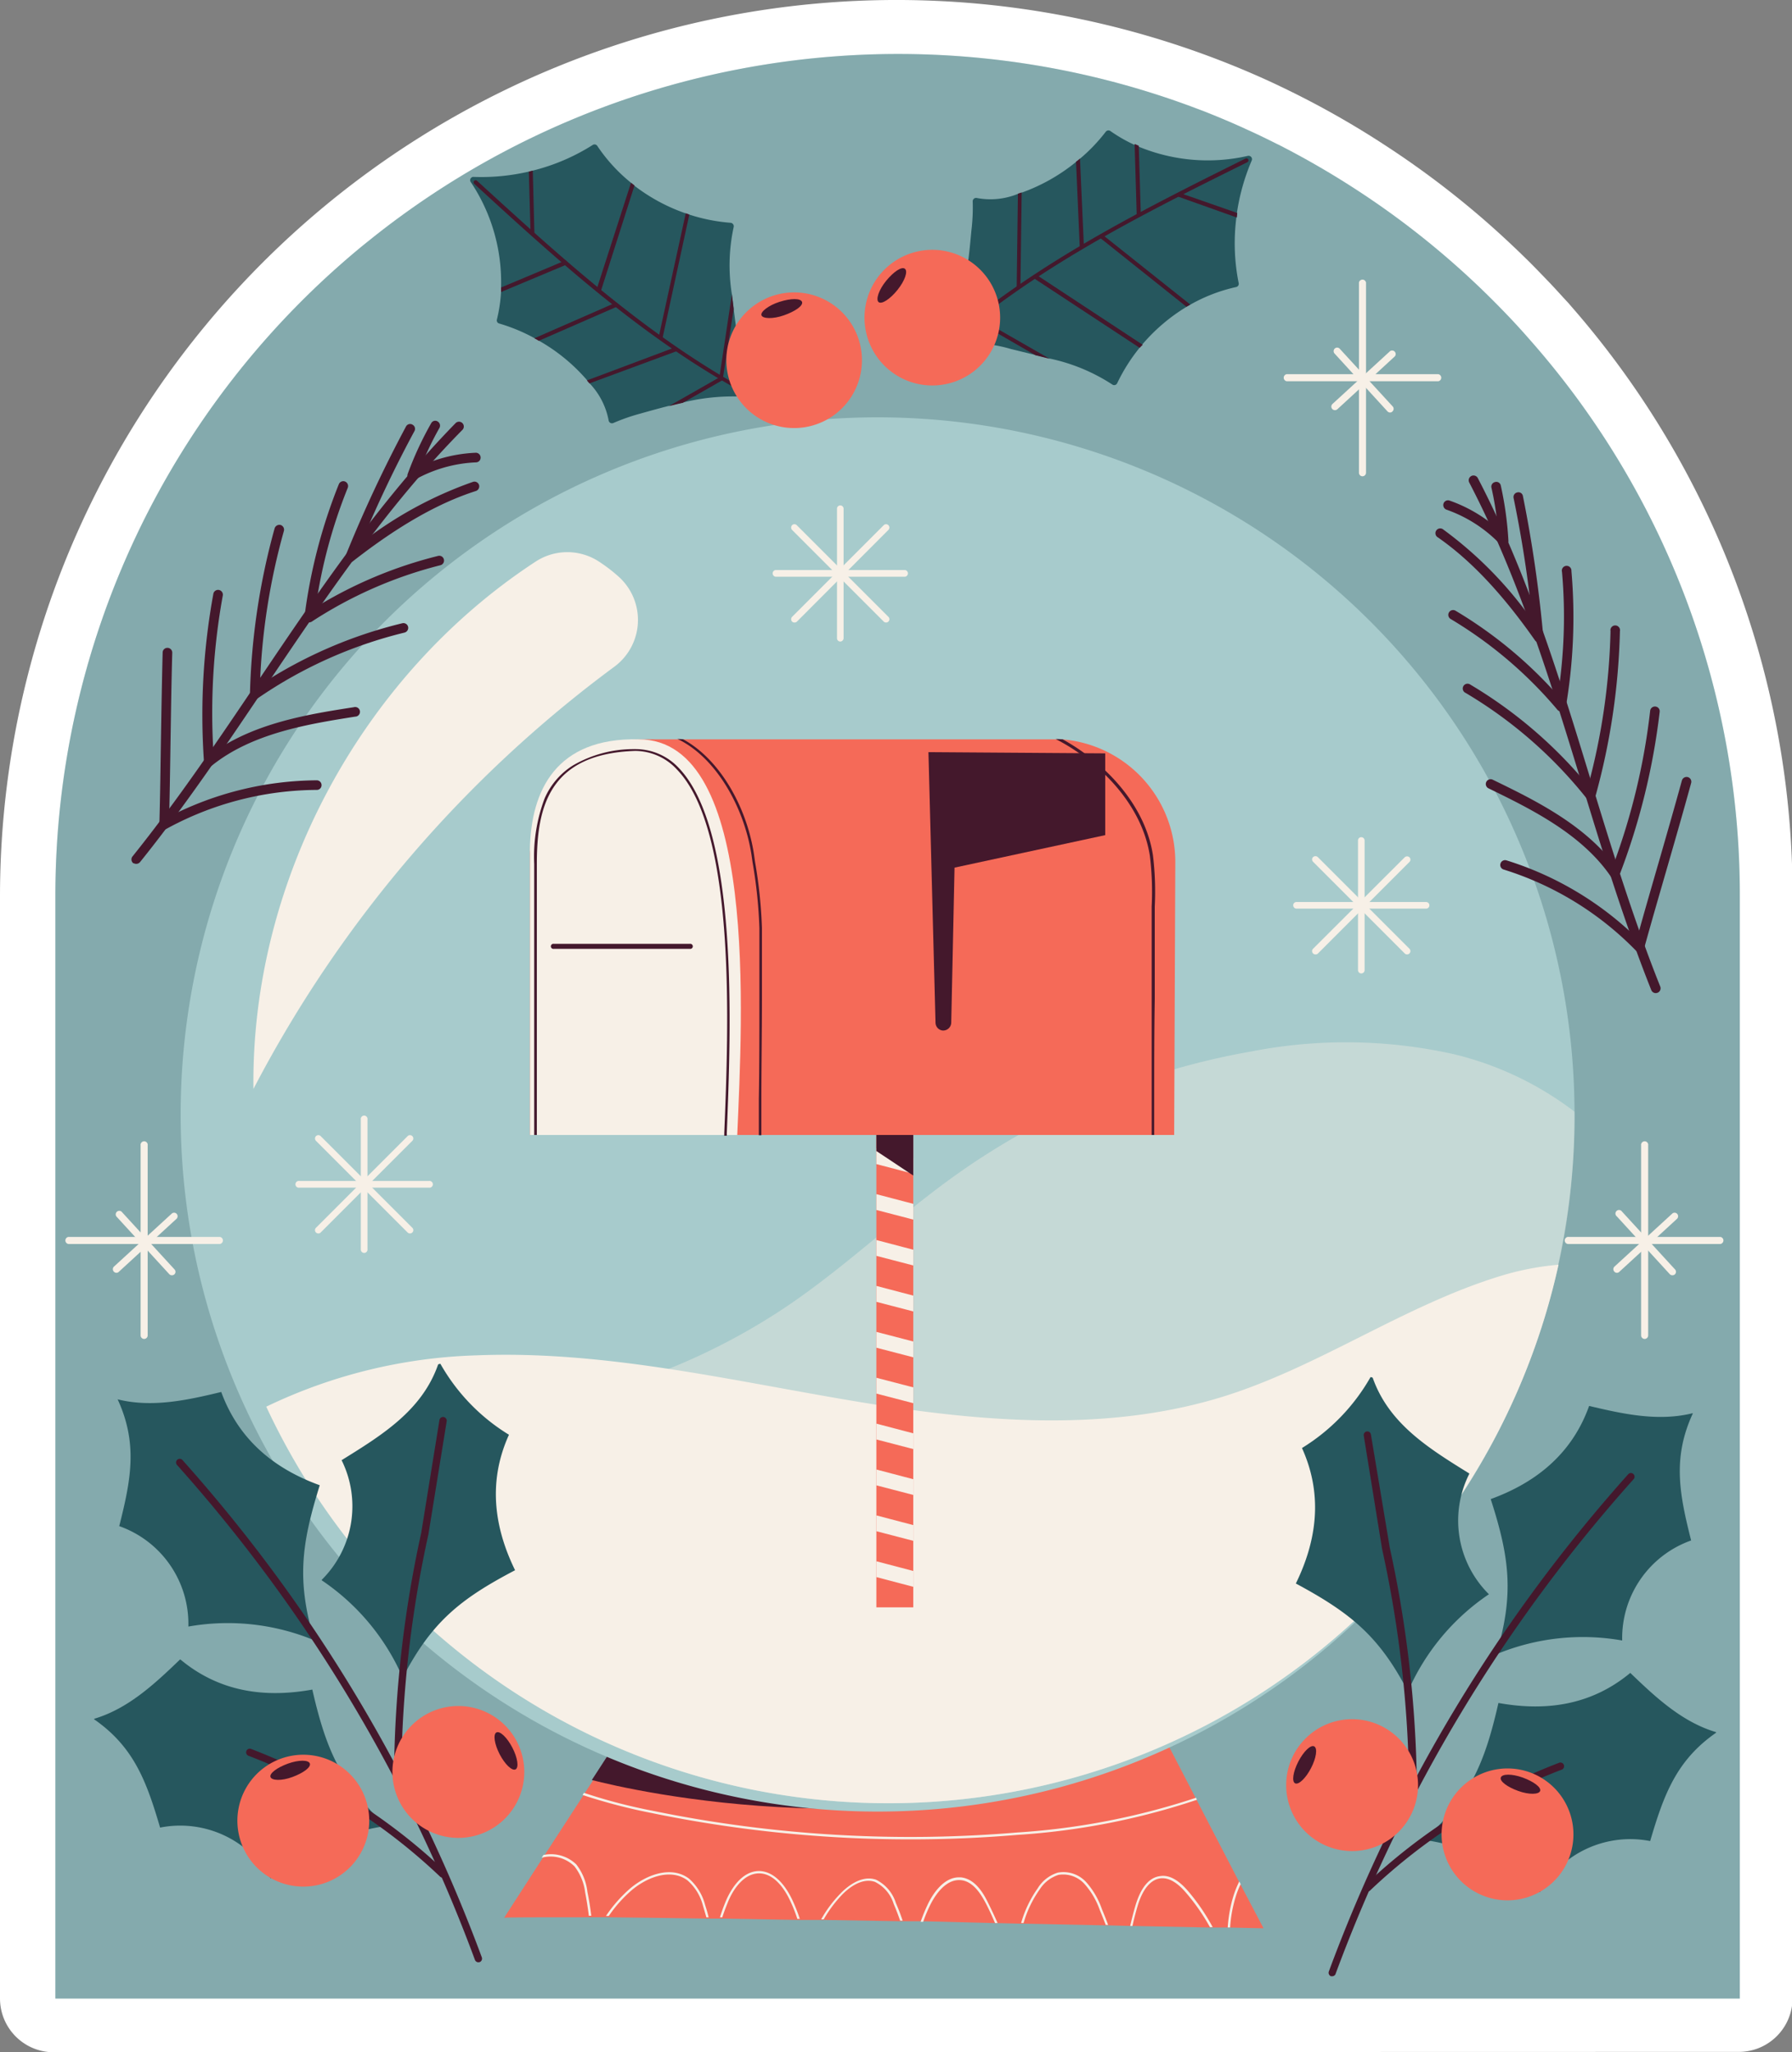 <svg xmlns="http://www.w3.org/2000/svg" viewBox="0 0 190.27 217.85"><rect x="0" y="0" width="190.27" height="217.85" fill="#808080" stroke="none"/><g id="OBJECTS"><path d="M5.71,217.85A5.71,5.71,0,0,1,0,212.15v-117A95.19,95.19,0,0,1,134.29,8.4c1.15.52,2.33,1.09,3.61,1.73l.39.2a94.1,94.1,0,0,1,8.56,4.95A95.85,95.85,0,0,1,157,22.84c1.84,1.57,3.66,3.26,5.42,5,.72.72,1.42,1.45,2.12,2.18s1.32,1.44,2,2.16l.15.18a95,95,0,0,1,23.64,62.75v117a5.71,5.71,0,0,1-5.71,5.7Z" fill="#fff"/><path d="M184.73,95.15v117H5.88v-117a89.26,89.26,0,0,1,32.66-69.1l.5-.4a89.6,89.6,0,0,1,88.12-14.09l.59.22c1.47.58,2.93,1.19,4.36,1.84l.14.07.58.26h0c.93.43,1.86.88,2.77,1.34l.15.07a90.42,90.42,0,0,1,8.16,4.71,89.19,89.19,0,0,1,14.63,11.84c1.31,1.31,2.59,2.66,3.81,4.06v0A89,89,0,0,1,184.73,95.15Z" fill="#a7cbcc"/><g opacity="0.28"><path d="M184.73,95.15v117H5.88v-117a89.26,89.26,0,0,1,32.66-69.1l.5-.4a89.6,89.6,0,0,1,88.12-14.09l.59.22c1.47.58,2.93,1.19,4.36,1.84l.14.07.58.26h0c.93.43,1.86.88,2.77,1.34l.15.07a90.42,90.42,0,0,1,8.16,4.71,89.19,89.19,0,0,1,14.63,11.84c1.31,1.31,2.59,2.66,3.81,4.06v0A89,89,0,0,1,184.73,95.15Z" fill="#26575e"/></g><path d="M134.16,204.69l-3.55-.08h-.25l-1.59,0h-.3l-8.23-.17H120l-2.31-.06h-.27l-8.7-.18h-.26l-2.54-.06h-.27L98,203.94h-.27l-1.89,0h-.27l-8.12-.14h-.27l-2.26,0h-.26l-8-.14h-.25l-1.18,0H75c-3.81-.06-7.33-.11-10.37-.14h-.3l-1.54,0h-.26c-5.33,0-8.78,0-9,.05l4-6.2.19-.29h0l4.13-6.36.14-.23.87-1.33,2.89-4.46h58l.26.5.08.14,2.94,5.67.11.22,4.5,8.68.15.28Z" fill="#f56a58"/><path d="M124.33,185l-.3.13c-27.09,12-57.26,4.83-61.19,3.82l2.89-4.46H110.5L124,185Z" fill="#44182c"/><path d="M127.08,191.05a75,75,0,0,1-19,3.72c-3.8.32-7.61.48-11.41.48a136.3,136.3,0,0,1-27.45-2.79,60.87,60.87,0,0,1-7.36-1.92l.14-.23a56.8,56.8,0,0,0,7.27,1.9A136.06,136.06,0,0,0,108,194.52a75.4,75.4,0,0,0,19-3.69Z" fill="#f7f0e7"/><path d="M62.37,200.82c.17.84.31,1.68.41,2.54h-.26c-.1-.83-.23-1.66-.39-2.48A5.65,5.65,0,0,0,61,198.12a3.61,3.61,0,0,0-3.49-.92l.19-.29h0a3.86,3.86,0,0,1,3.49,1A5.8,5.8,0,0,1,62.37,200.82Z" fill="#f7f0e7"/><path d="M74.87,202.22c.14.43.27.87.37,1.31H75q-.17-.61-.36-1.23A5.3,5.3,0,0,0,73,199.61c-1.83-1.37-4.49-.3-6.19,1.27a14,14,0,0,0-2.17,2.5h-.3a14.74,14.74,0,0,1,2.3-2.68c1.77-1.64,4.57-2.74,6.51-1.29A5.59,5.59,0,0,1,74.87,202.22Z" fill="#f7f0e7"/><path d="M84.09,201.6a17.81,17.81,0,0,1,.83,2.09h-.26a15.46,15.46,0,0,0-.8-2c-.5-1.05-1.59-2.81-3.25-2.83h0c-1.86,0-3,2.19-3.35,3.13-.21.51-.4,1-.57,1.54h-.25c.17-.56.37-1.1.59-1.64.41-1,1.57-3.28,3.58-3.28h0C82.41,198.65,83.56,200.5,84.09,201.6Z" fill="#f7f0e7"/><path d="M95.12,202c.27.62.51,1.24.72,1.88h-.27c-.2-.6-.43-1.19-.68-1.77a3.88,3.88,0,0,0-2-2.35c-1.5-.51-3,.85-3.56,1.45a13.56,13.56,0,0,0-1.87,2.53h-.27a12.87,12.87,0,0,1,2-2.69c.6-.64,2.19-2.07,3.82-1.52A4.12,4.12,0,0,1,95.12,202Z" fill="#f7f0e7"/><path d="M104.92,202c.35.7.68,1.41,1,2.13h-.27c-.29-.68-.6-1.36-.93-2-.52-1-1.36-2.42-2.69-2.55-1.67-.16-2.81,1.74-3.23,2.57a15.75,15.75,0,0,0-.78,1.85h-.27a18.71,18.71,0,0,1,.83-2c.42-.84,1.55-2.72,3.24-2.72H102C103.49,199.42,104.38,200.88,104.92,202Z" fill="#f7f0e7"/><path d="M117,202.66c.23.55.45,1.11.66,1.67h-.26c-.2-.53-.41-1.06-.63-1.58a8.24,8.24,0,0,0-1.59-2.73,3.06,3.06,0,0,0-2.79-1,3.68,3.68,0,0,0-2,1.55,11.81,11.81,0,0,0-1.71,3.56h-.26a12.13,12.13,0,0,1,1.77-3.7,3.81,3.81,0,0,1,2.13-1.65,3.27,3.27,0,0,1,3,1A8.44,8.44,0,0,1,117,202.66Z" fill="#f7f0e7"/><path d="M126.19,200.79a21.7,21.7,0,0,1,2.57,3.78h-.29A21.74,21.74,0,0,0,126,201c-1-1.2-1.93-1.72-2.81-1.61-1,.14-1.85,1.11-2.39,2.89-.21.71-.4,1.43-.56,2.16H120c.17-.75.36-1.49.58-2.23.58-1.89,1.45-2.92,2.6-3.06C124.13,199,125.12,199.53,126.19,200.79Z" fill="#f7f0e7"/><path d="M131.73,200a9.07,9.07,0,0,0-.47,1.16,14,14,0,0,0-.65,3.44h-.25a14.29,14.29,0,0,1,.66-3.52,11.06,11.06,0,0,1,.56-1.36Z" fill="#f7f0e7"/><path d="M167.18,118.56a74,74,0,1,1,0-.52C167.18,118.21,167.18,118.39,167.18,118.56Z" fill="#a7cbcc"/><g opacity="0.38"><path d="M167.18,118.56A72.85,72.85,0,0,1,36,162.21a44.46,44.46,0,0,1,1-10.79l9-1.21A68,68,0,0,0,84,138.36c6.07-4.17,11.42-9.3,17.41-13.58a77,77,0,0,1,31.47-13.17,52.48,52.48,0,0,1,21.51.3A34.27,34.27,0,0,1,167.17,118C167.18,118.21,167.18,118.39,167.18,118.56Z" fill="#f7f0e7"/></g><path d="M165.48,134.25A72.87,72.87,0,0,1,28.27,149.32a55.18,55.18,0,0,1,22.35-5.45c13.37-.53,26.58,2.59,39.78,4.81s27,3.52,39.76-.52c10-3.18,18.82-9.48,28.86-12.62A29.83,29.83,0,0,1,165.48,134.25Z" fill="#f7f0e7"/><rect x="93.05" y="118.09" width="3.92" height="52.53" fill="#f56a58"/><polygon points="93.05 121.89 93.05 123.57 96.49 124.47 96.97 124.59 96.97 122.92 93.05 121.89" fill="#f7f0e7"/><polygon points="93.05 126.76 93.05 128.44 96.97 129.46 96.97 127.79 93.05 126.76" fill="#f7f0e7"/><polygon points="93.05 131.63 93.05 133.31 96.97 134.33 96.97 132.66 93.05 131.63" fill="#f7f0e7"/><polygon points="93.05 136.5 93.05 138.19 96.97 139.21 96.97 137.53 93.05 136.5" fill="#f7f0e7"/><polygon points="93.05 141.38 93.05 143.06 96.97 144.08 96.97 142.4 93.05 141.38" fill="#f7f0e7"/><polygon points="93.05 146.25 93.05 147.93 96.97 148.95 96.97 147.27 93.05 146.25" fill="#f7f0e7"/><polygon points="93.05 151.12 93.05 152.8 96.97 153.82 96.97 152.15 93.05 151.12" fill="#f7f0e7"/><polygon points="93.05 155.99 93.05 157.67 96.97 158.69 96.97 157.02 93.05 155.99" fill="#f7f0e7"/><polygon points="93.05 160.86 93.05 162.54 96.97 163.56 96.97 161.89 93.05 160.86" fill="#f7f0e7"/><polygon points="93.05 165.73 93.05 167.41 96.97 168.44 96.97 166.76 93.05 165.73" fill="#f7f0e7"/><polygon points="93.05 118.73 93.05 122.18 96.49 124.47 96.97 124.78 96.97 118.2 93.05 118.73" fill="#44182c"/><path d="M56.28,90.62v29.86h68.39l.12-28.92a13.06,13.06,0,0,0-12.05-13.08c-.21,0-.43,0-.65,0H67.84A12.18,12.18,0,0,0,56.29,90.21C56.28,90.35,56.28,90.48,56.28,90.62Z" fill="#f56a58"/><path d="M99.33,108.56l-.75-28.72,18.77.13v8.68l-16,3.45L101,108.57a.86.86,0,0,1-.92.82h0A.85.85,0,0,1,99.33,108.56Z" fill="#44182c"/><path d="M56.28,90.62v29.86h22c.52-12.41,2.28-42-10.47-42h0c-8.76-.19-11.45,5.41-11.55,11.76C56.28,90.35,56.28,90.48,56.28,90.62Z" fill="#f7f0e7"/><path d="M56.72,91.71v28.77H57V91.71c0-6,1.26-11.69,10.43-12h0a6.06,6.06,0,0,1,4.47,2c6.28,6.54,5.46,27.38,5,38.57v.28h.27v-.27c.44-11.23,1.27-32.14-5.1-38.77a6.26,6.26,0,0,0-4.63-2,.09.09,0,0,0-.07,0,12.77,12.77,0,0,0-6.55,1.74,7.77,7.77,0,0,0-3,3.51A17.53,17.53,0,0,0,56.72,91.71Z" fill="#44182c"/><path d="M58.81,100.72H73.24a.27.27,0,1,0,0-.53H58.81a.27.27,0,1,0,0,.53Z" fill="#44182c"/><path d="M112.09,78.45c4.5,2.3,9.14,6.83,10,12.4a31.35,31.35,0,0,1,.19,5.38c0,.74,0,1.5,0,2.25l0,2.77c0,1.58,0,3.21,0,4.82,0,3.54,0,7.13,0,10.61l0,3.8h.27l0-3.8c0-3.48,0-7.07.06-10.61,0-1.61,0-3.24,0-4.82l0-2.78c0-.74,0-1.5,0-2.23a32,32,0,0,0-.19-5.43c-.82-5.45-5.2-9.91-9.59-12.33C112.53,78.46,112.31,78.45,112.09,78.45Z" fill="#44182c"/><path d="M71.93,78.44C76,80.37,79,85.65,79.79,90.73l.11.78a50.1,50.1,0,0,1,.73,7c0,.92,0,1.85,0,2.78,0,1.58,0,3.21,0,4.81,0,3.53,0,7.12-.06,10.59,0,1.27,0,2.55,0,3.82h.27c0-1.27,0-2.55,0-3.82,0-3.47.06-7.06.06-10.59,0-1.61,0-3.23,0-4.81,0-.93,0-1.86,0-2.79a50.37,50.37,0,0,0-.73-7l-.11-.78c-.75-5-3.59-10.11-7.54-12.25Z" fill="#44182c"/><path d="M94.08,66.08a.35.35,0,0,1-.25-.1L84.1,56.25a.37.37,0,0,1,0-.5.35.35,0,0,1,.5,0l9.73,9.73a.35.35,0,0,1-.25.6Z" fill="#f7f0e7"/><path d="M89.22,68.1a.35.35,0,0,1-.35-.36V54a.35.35,0,0,1,.35-.35.35.35,0,0,1,.35.35V67.74A.36.36,0,0,1,89.22,68.1Z" fill="#f7f0e7"/><path d="M84.35,66.08a.35.35,0,0,1-.25-.1.37.37,0,0,1,0-.5l9.73-9.73a.35.35,0,0,1,.5.5L84.6,66A.35.35,0,0,1,84.35,66.08Z" fill="#f7f0e7"/><path d="M96.1,61.22H82.34a.36.36,0,0,1,0-.71H96.1a.36.36,0,0,1,0,.71Z" fill="#f7f0e7"/><path d="M149.4,101.31a.35.35,0,0,1-.25-.1l-9.73-9.73a.35.35,0,0,1,0-.5.37.37,0,0,1,.5,0l9.73,9.73a.35.35,0,0,1-.25.6Z" fill="#f7f0e7"/><path d="M144.54,103.33a.35.35,0,0,1-.35-.35V89.22a.34.34,0,0,1,.35-.35.35.35,0,0,1,.35.35V103A.35.35,0,0,1,144.54,103.33Z" fill="#f7f0e7"/><path d="M139.67,101.31a.35.35,0,0,1-.25-.6L149.15,91a.37.37,0,0,1,.5,0,.35.35,0,0,1,0,.5l-9.73,9.73A.35.35,0,0,1,139.67,101.31Z" fill="#f7f0e7"/><path d="M151.42,96.45H137.66a.35.35,0,0,1-.35-.35.34.34,0,0,1,.35-.35h13.76a.35.35,0,0,1,.35.35A.35.35,0,0,1,151.42,96.45Z" fill="#f7f0e7"/><path d="M43.53,130.93a.35.35,0,0,1-.25-.1l-9.73-9.73a.35.35,0,0,1,.5-.5l9.73,9.73a.35.35,0,0,1-.25.6Z" fill="#f7f0e7"/><path d="M38.67,133a.36.36,0,0,1-.36-.36V118.84a.36.36,0,1,1,.71,0v13.75A.36.36,0,0,1,38.67,133Z" fill="#f7f0e7"/><path d="M33.8,130.93a.35.35,0,0,1-.25-.6l9.73-9.73a.35.35,0,0,1,.5.5l-9.73,9.73A.35.35,0,0,1,33.8,130.93Z" fill="#f7f0e7"/><path d="M45.54,126.07H31.79a.36.36,0,1,1,0-.71H45.54a.36.36,0,1,1,0,.71Z" fill="#f7f0e7"/><path d="M65.26,70.75a130.88,130.88,0,0,0-38.35,44.84c-.28-22.11,11.52-43.94,30-56a6.14,6.14,0,0,1,6.65,0,17.35,17.35,0,0,1,2.1,1.6A6.17,6.17,0,0,1,65.26,70.75Z" fill="#f7f0e7"/><path d="M14.24,91.65a.53.53,0,0,0,.63-.14c4.83-6,9.23-12.55,13.48-18.86,6.27-9.3,12.76-18.93,20.73-27a.51.51,0,1,0-.73-.71c-8,8.18-14.54,17.84-20.84,27.18-4.24,6.29-8.63,12.8-13.44,18.79a.51.51,0,0,0,.08.72Z" fill="#44182c"/><path d="M36.92,59.63a.52.52,0,0,0,.55-.05c4.79-3.74,9.06-6.18,13.06-7.46a.52.52,0,0,0,.33-.65.51.51,0,0,0-.64-.32,41.81,41.81,0,0,0-11.86,6.47A130.2,130.2,0,0,1,44,45.77a.5.5,0,0,0-.2-.69.49.49,0,0,0-.69.19A140.55,140.55,0,0,0,36.69,59a.5.5,0,0,0,.16.6Z" fill="#44182c"/><path d="M32.57,66a.52.52,0,0,0,.51,0A45.09,45.09,0,0,1,46.76,60a.51.51,0,0,0,.37-.62.5.5,0,0,0-.61-.37,45.88,45.88,0,0,0-13,5.45,54.32,54.32,0,0,1,3.4-12.67.52.52,0,0,0-.27-.67.51.51,0,0,0-.67.27,56.8,56.8,0,0,0-3.64,14,.5.5,0,0,0,.23.5Z" fill="#44182c"/><path d="M26.81,74.15a.51.51,0,0,0,.52,0,47.13,47.13,0,0,1,15.62-7,.52.52,0,0,0,.38-.62.51.51,0,0,0-.62-.37A48.19,48.19,0,0,0,27.6,72.71a69.37,69.37,0,0,1,2.54-16.34.52.52,0,0,0-.34-.64.53.53,0,0,0-.64.35,72.37,72.37,0,0,0-2.62,17.6.49.49,0,0,0,.26.46Z" fill="#44182c"/><path d="M22,81.32h0a.49.49,0,0,0,.52-.07c4.31-3.46,10.35-4.41,15.2-5.18a.51.51,0,1,0-.15-1c-4.7.73-10.48,1.64-14.91,4.8a69.63,69.63,0,0,1,1-16.68.51.51,0,0,0-1-.19,71.37,71.37,0,0,0-1,17.88A.51.51,0,0,0,22,81.32Z" fill="#44182c"/><path d="M17.16,88a.54.54,0,0,0,.48,0,33.59,33.59,0,0,1,16-4.15.5.5,0,0,0,.5-.51.51.51,0,0,0-.51-.51,34.73,34.73,0,0,0-15.67,3.86c.07-2.78.11-5.51.15-8.24.05-3,.09-6.06.18-9.16a.51.51,0,0,0-.5-.52.5.5,0,0,0-.52.49c-.08,3.1-.13,6.14-.18,9.17s-.08,6-.17,9.11a.52.52,0,0,0,.25.45Z" fill="#44182c"/><path d="M43.53,50.94a.5.5,0,0,0,.49,0,14.53,14.53,0,0,1,6.53-1.86.5.5,0,0,0,.48-.53.51.51,0,0,0-.53-.49,15.64,15.64,0,0,0-5.77,1.38,33.37,33.37,0,0,1,1.92-4,.51.51,0,0,0-.18-.7.48.48,0,0,0-.69.19,35.77,35.77,0,0,0-2.49,5.37.5.5,0,0,0,.14.56Z" fill="#44182c"/><path d="M175.9,105.41a.51.51,0,0,1-.57-.31c-2.86-7.18-5.17-14.7-7.4-22C164.65,72.39,161.25,61.3,156,51.22a.51.51,0,0,1,.91-.47c5.3,10.16,8.71,21.3,12,32.08,2.22,7.25,4.52,14.76,7.37,21.89a.51.51,0,0,1-.28.66Z" fill="#44182c"/><path d="M163.53,68.17A.5.5,0,0,1,163,68c-3.5-5-6.87-8.55-10.32-10.95a.51.51,0,1,1,.58-.83,41.58,41.58,0,0,1,9.45,9.65,128.73,128.73,0,0,0-2-13,.5.5,0,0,1,.39-.6.48.48,0,0,1,.6.39,139.14,139.14,0,0,1,2.17,15,.51.51,0,0,1-.33.53Z" fill="#44182c"/><path d="M165.84,75.51a.51.51,0,0,1-.48-.17A44.94,44.94,0,0,0,154,65.69a.51.51,0,0,1,.53-.87,46,46,0,0,1,10.88,9,54.32,54.32,0,0,0,.44-13.11.51.51,0,1,1,1-.1,56.86,56.86,0,0,1-.6,14.47.52.52,0,0,1-.37.41Z" fill="#44182c"/><path d="M169,85a.51.51,0,0,1-.49-.19,47.15,47.15,0,0,0-12.9-11.26.51.51,0,1,1,.52-.87A48,48,0,0,1,168.63,83.4,68.93,68.93,0,0,0,171,67a.51.51,0,1,1,1,0,72,72,0,0,1-2.62,17.6A.52.52,0,0,1,169,85Z" fill="#44182c"/><path d="M171.52,93.28h0a.48.48,0,0,1-.48-.22c-3.11-4.57-8.61-7.24-13-9.38a.51.51,0,0,1,.44-.92c4.28,2.08,9.54,4.63,12.86,8.94a69.33,69.33,0,0,0,3.87-16.25.51.51,0,0,1,.56-.45.5.5,0,0,1,.45.56A71.61,71.61,0,0,1,171.91,93,.52.52,0,0,1,171.52,93.28Z" fill="#44182c"/><path d="M174.16,101.07a.49.49,0,0,1-.45-.15,33.51,33.51,0,0,0-14.06-8.62.5.5,0,0,1-.33-.64.51.51,0,0,1,.64-.33,34.55,34.55,0,0,1,13.86,8.26c.74-2.68,1.5-5.3,2.26-7.93.84-2.91,1.68-5.83,2.5-8.81a.52.52,0,0,1,.63-.36.51.51,0,0,1,.35.63c-.82,3-1.66,5.91-2.5,8.82s-1.68,5.79-2.5,8.76a.47.47,0,0,1-.36.36Z" fill="#44182c"/><path d="M159.74,57.93a.49.49,0,0,1-.45-.15,14.57,14.57,0,0,0-5.71-3.68.52.52,0,0,1-.31-.65.5.5,0,0,1,.65-.31,15.53,15.53,0,0,1,5.12,3,32.28,32.28,0,0,0-.68-4.36.5.5,0,0,1,.38-.61.48.48,0,0,1,.61.37,36.36,36.36,0,0,1,.81,5.86.5.5,0,0,1-.3.51Z" fill="#44182c"/><path d="M33.37,174.12A24,24,0,0,0,20,172.66s0,0,0,0A11,11,0,0,0,12.66,162a0,0,0,0,1,0,0c1.24-4.9,2-8.76-.17-13.46a0,0,0,0,1,0,0c3.65.91,7.39.09,11-.78l0,0c2,5.47,6.13,8.33,10.46,9.9,0,0,0,0,0,0C32,163.91,31.48,167.77,33.37,174.12Z" fill="#26575e"/><path d="M41,193.83a24,24,0,0,0-12.24,5.54,0,0,0,0,1-.05,0A11,11,0,0,0,17,194a0,0,0,0,1,0,0c-1.43-4.84-2.75-8.54-7-11.49a0,0,0,0,1,0-.06c3.6-1.07,6.4-3.68,9.11-6.29a0,0,0,0,1,.05,0c4.45,3.71,9.51,4,14,3.19,0,0,0,0,0,0C34.63,185.76,36.18,189.32,41,193.83Z" fill="#26575e"/><path d="M50.8,208.3a.4.4,0,0,1-.37-.25,164.36,164.36,0,0,0-31.65-52.56.39.39,0,0,1,.58-.52,165.15,165.15,0,0,1,31.8,52.81.4.4,0,0,1-.23.5Z" fill="#44182c"/><path d="M47,199.31a.39.39,0,0,1-.27-.1,61.28,61.28,0,0,0-20.34-12.83.39.39,0,0,1-.23-.51.38.38,0,0,1,.5-.22,62.34,62.34,0,0,1,20.61,13,.38.38,0,0,1,0,.55A.38.38,0,0,1,47,199.31Z" fill="#44182c"/><path d="M42.76,178.08a24,24,0,0,0-8.6-10.33s0,0,0-.05A11,11,0,0,0,36.27,155a0,0,0,0,1,0,0c4.29-2.66,8.54-5.27,10.25-10.16a.51.51,0,0,1,.24-.07,20.86,20.86,0,0,0,7.28,7.53.06.06,0,0,1,0,0c-2.4,5.29-1.37,10.25.65,14.38a0,0,0,0,1,0,0C48.83,169.75,45.82,172.2,42.76,178.08Z" fill="#26575e"/><path d="M42.22,188.44h0a.38.38,0,0,1-.38-.39,123.13,123.13,0,0,1,2.88-25.31l1.94-12a.38.38,0,0,1,.44-.32.39.39,0,0,1,.33.44l-1.94,12a122.81,122.81,0,0,0-2.88,25.18A.38.38,0,0,1,42.22,188.44Z" fill="#44182c"/><path d="M53.66,193a7,7,0,1,1-.14-9.95A7,7,0,0,1,53.66,193Z" fill="#f56a58"/><path d="M54.74,187.82c-.37.19-1.13-.53-1.69-1.61s-.71-2.12-.34-2.31,1.13.53,1.69,1.61S55.11,187.63,54.74,187.82Z" fill="#44182c"/><path d="M37.8,189.06A7,7,0,1,1,28,187.67,7,7,0,0,1,37.8,189.06Z" fill="#f56a58"/><path d="M32.9,187.2c.13.4-.69,1-1.85,1.43s-2.2.38-2.33,0,.69-1,1.85-1.42S32.77,186.81,32.9,187.2Z" fill="#44182c"/><path d="M158.88,175.6a24,24,0,0,1,13.36-1.46s0,0,0,0a11,11,0,0,1,7.32-10.62.08.08,0,0,0,0,0c-1.24-4.9-2-8.75.17-13.46a0,0,0,0,0,0-.05c-3.65.91-7.39.09-11-.77,0,0,0,0,0,0-1.95,5.46-6.13,8.32-10.45,9.89,0,0,0,0,0,0C160.3,165.39,160.77,169.25,158.88,175.6Z" fill="#26575e"/><path d="M151.21,195.31a24,24,0,0,1,12.24,5.54,0,0,0,0,0,.05,0,11,11,0,0,1,11.71-5.42l0,0c1.43-4.85,2.75-8.55,7-11.5a0,0,0,0,0,0-.06c-3.6-1.07-6.4-3.68-9.11-6.29h0c-4.46,3.71-9.52,4-14,3.19,0,0,0,0,0,0C157.63,187.24,156.07,190.8,151.21,195.31Z" fill="#26575e"/><path d="M141.46,209.78l-.14,0a.4.4,0,0,1-.23-.5,165,165,0,0,1,31.8-52.8.38.38,0,0,1,.55,0,.39.39,0,0,1,0,.55,164.2,164.2,0,0,0-31.65,52.55A.4.4,0,0,1,141.46,209.78Z" fill="#44182c"/><path d="M145.21,200.79a.38.38,0,0,1-.28-.12.39.39,0,0,1,0-.55,62.34,62.34,0,0,1,20.61-13,.39.39,0,0,1,.28.73,61.32,61.32,0,0,0-20.35,12.83A.39.39,0,0,1,145.21,200.79Z" fill="#44182c"/><path d="M149.49,179.56a24,24,0,0,1,8.6-10.33s0,0,0,0A11,11,0,0,1,156,156.46s0,0,0-.05c-4.29-2.66-8.53-5.27-10.25-10.16a.51.51,0,0,0-.23-.07,21,21,0,0,1-7.28,7.53,0,0,0,0,0,0,0c2.4,5.29,1.37,10.25-.65,14.38,0,0,0,0,0,0C143.42,171.23,146.44,173.68,149.49,179.56Z" fill="#26575e"/><path d="M150,189.92a.38.38,0,0,1-.39-.38,122.28,122.28,0,0,0-2.87-25.15l-1.94-12a.38.38,0,0,1,.76-.12l2,12a124.17,124.17,0,0,1,2.88,25.29.4.4,0,0,1-.39.39Z" fill="#44182c"/><path d="M138.6,194.43a7,7,0,1,0,.13-10A7,7,0,0,0,138.6,194.43Z" fill="#f56a58"/><path d="M137.51,189.3c.37.19,1.13-.53,1.69-1.61s.71-2.11.34-2.31-1.13.53-1.69,1.62S137.14,189.11,137.51,189.3Z" fill="#44182c"/><path d="M154.45,190.54a7,7,0,1,0,9.85-1.39A7,7,0,0,0,154.45,190.54Z" fill="#f56a58"/><path d="M159.35,188.69c-.13.39.69,1,1.85,1.42s2.2.38,2.33,0-.69-1-1.85-1.42S159.48,188.29,159.35,188.69Z" fill="#44182c"/><path d="M126,32.56a19.29,19.29,0,0,0-4.71,4l-.28.34a18.84,18.84,0,0,0-2.39,3.78.35.35,0,0,1-.53.13,19.53,19.53,0,0,0-6.6-2.74l-1.52-.38h0l-2.63-.64a14.18,14.18,0,0,0-6.44-.4.36.36,0,0,1-.27,0h0a.37.37,0,0,1-.14-.46s0,0,0,0A22.16,22.16,0,0,0,102.63,29h0c.07-.51.14-1,.2-1.52.13-1,.22-2.07.32-3.09a20.37,20.37,0,0,0,.13-3,.36.36,0,0,1,.45-.37,7.71,7.71,0,0,0,4.35-.44l.4-.13,0,0a19.47,19.47,0,0,0,5.72-3.22,4.78,4.78,0,0,0,.42-.34h0a18.3,18.3,0,0,0,2.79-2.91.36.36,0,0,1,.49-.07,16,16,0,0,0,2.52,1.45l.44.19a19.17,19.17,0,0,0,11.62,1,.36.36,0,0,1,.42.5,22.42,22.42,0,0,0-1.58,5.64c0,.15,0,.29-.05.44a21.43,21.43,0,0,0,.25,6.92.35.35,0,0,1-.27.42,17.44,17.44,0,0,0-4.92,1.9Z" fill="#26575e"/><path d="M120.91,23a.21.21,0,0,1-.15-.07.19.19,0,0,1-.07-.14v-.09l-.22-7.42.44.19.21,7v.31A.22.22,0,0,1,120.91,23Z" fill="#44182c"/><path d="M131.32,23.09l-6.21-2.21a.12.12,0,0,1-.08-.06.22.22,0,0,1-.06-.22.23.23,0,0,1,.28-.13l.39.14,5.73,2C131.35,22.8,131.34,22.94,131.32,23.09Z" fill="#44182c"/><path d="M114.87,26.42a.21.21,0,0,1-.17-.06.25.25,0,0,1-.06-.15v-.1l-.39-8.94a4.78,4.78,0,0,0,.42-.34l.4,9,0,.34A.22.22,0,0,1,114.87,26.42Z" fill="#44182c"/><path d="M126.38,32.33l-.41.23-9.08-7.24h0a.23.23,0,0,1,0-.29.22.22,0,0,1,.31,0l.12.09Z" fill="#44182c"/><path d="M108.17,30.62a.21.21,0,0,1-.22-.22v0l.13-9.84.4-.13,0,0-.13,9.68v.34A.21.21,0,0,1,108.17,30.62Z" fill="#44182c"/><path d="M121,36.92,109.87,29.6l-.12-.08,0,0a.23.23,0,0,1,0-.27.22.22,0,0,1,.3-.07l.28.18,11,7.24Z" fill="#44182c"/><path d="M111.46,38.09l-1.52-.38h0l-6.26-3.62-.2-.12s0,0,0,0a.27.27,0,0,1-.06-.12v0L102.63,29h0c.07-.51.14-1,.2-1.52l.92,6,0,.19.26.15Z" fill="#44182c"/><path d="M99.9,37h0a.21.21,0,0,1,0-.3c9.54-8.52,21.13-14.29,32.34-19.87a.23.23,0,0,1,.3.1.22.22,0,0,1-.1.29C121.27,22.75,109.7,28.51,100.2,37A.21.21,0,0,1,99.9,37Z" fill="#44182c"/><path d="M67.33,19.69a19.2,19.2,0,0,0,5.45,2.95l.41.14a18.87,18.87,0,0,0,4.39.87.37.37,0,0,1,.32.45,19.23,19.23,0,0,0-.19,7.14c.06.52.13,1,.19,1.56h0c.11.9.24,1.79.34,2.68a14.2,14.2,0,0,0,2,6.15.37.37,0,0,1,.07.26h0a.38.38,0,0,1-.38.29h0a22.3,22.3,0,0,0-7.44.55h0c-.5.11-1,.23-1.49.36-1,.25-2,.53-3,.81a21.06,21.06,0,0,0-2.87,1,.36.36,0,0,1-.51-.29,7.79,7.79,0,0,0-2-3.9c-.08-.11-.18-.21-.26-.32s0,0,0,0a19.21,19.21,0,0,0-5.06-4.18,3.59,3.59,0,0,0-.47-.27h0A18.75,18.75,0,0,0,53,34.34a.34.34,0,0,1-.24-.42A16.15,16.15,0,0,0,53.2,31c0-.16,0-.32,0-.48A19.1,19.1,0,0,0,50,19.35a.35.35,0,0,1,.31-.57,22.33,22.33,0,0,0,5.82-.56l.44-.11a21.6,21.6,0,0,0,6.36-2.72.35.35,0,0,1,.49.1A17.57,17.57,0,0,0,67,19.4Z" fill="#26575e"/><path d="M60.24,27.85a.25.25,0,0,1,0,.17.2.2,0,0,1-.11.11l-.08,0L53.2,31c0-.16,0-.32,0-.48l6.45-2.71.29-.12A.23.23,0,0,1,60.24,27.85Z" fill="#44182c"/><path d="M56.57,18.11l.17,6.59a.3.3,0,0,1,0,.1.24.24,0,0,1-.2.13.24.24,0,0,1-.22-.21V24.3l-.17-6.08Z" fill="#44182c"/><path d="M65.6,32.26a.19.19,0,0,1,0,.18.18.18,0,0,1-.1.11l-.1.05-8.2,3.58a3.59,3.59,0,0,0-.47-.27L65,32.29l.31-.14A.22.22,0,0,1,65.6,32.26Z" fill="#44182c"/><path d="M67,19.4l.37.29L63.84,30.77v0h0a.22.22,0,0,1-.26.11.22.22,0,0,1-.15-.28l0-.14Z" fill="#44182c"/><path d="M71.93,37a.25.25,0,0,1,0,.17.23.23,0,0,1-.12.12h0l-9.23,3.41c-.08-.11-.18-.21-.26-.32s0,0,0,0L71.33,37l.32-.12A.21.21,0,0,1,71.93,37Z" fill="#44182c"/><path d="M73.19,22.78l-2.82,13,0,.14s0,0,0,0a.2.2,0,0,1-.24.12.2.2,0,0,1-.17-.25L70,35.5l2.81-12.86Z" fill="#44182c"/><path d="M77.71,31.24c.06.52.13,1,.19,1.56h0L76.78,40l0,.22a.14.14,0,0,1,0,.06.2.2,0,0,1-.09.09l0,0-4.19,2.39h0c-.5.11-1,.23-1.49.36l5.26-3,.16-.09,0-.29Z" fill="#44182c"/><path d="M80.83,42.43h0a.21.21,0,0,1-.29.09C69.15,36.69,59.6,28,50.35,19.51a.22.22,0,0,1,0-.31.21.21,0,0,1,.31,0c9.22,8.42,18.75,17.14,30.08,23A.24.24,0,0,1,80.83,42.43Z" fill="#44182c"/><path d="M90.14,34a7.2,7.2,0,1,1-10.06-1.58A7.2,7.2,0,0,1,90.14,34Z" fill="#f56a58"/><path d="M104.81,29.48A7.2,7.2,0,1,1,94.75,27.9,7.2,7.2,0,0,1,104.81,29.48Z" fill="#f56a58"/><path d="M85.16,32.05c.13.41-.73,1-1.92,1.42s-2.26.36-2.39,0,.73-1.05,1.92-1.43S85,31.64,85.16,32.05Z" fill="#44182c"/><path d="M96.08,28.53c.34.26,0,1.27-.79,2.25s-1.68,1.55-2,1.29,0-1.28.79-2.25S95.74,28.26,96.08,28.53Z" fill="#44182c"/><path d="M144.67,50.56a.38.38,0,0,1-.38-.38V30a.38.38,0,0,1,.75,0V50.18A.38.38,0,0,1,144.67,50.56Z" fill="#f7f0e7"/><path d="M152.71,40.47H136.62a.38.38,0,0,1,0-.75h16.09a.38.38,0,0,1,0,.75Z" fill="#f7f0e7"/><path d="M147.6,43.79a.39.39,0,0,1-.28-.12l-5.61-6.13a.38.38,0,0,1,0-.53.37.37,0,0,1,.53,0l5.62,6.12a.37.37,0,0,1,0,.53A.35.35,0,0,1,147.6,43.79Z" fill="#f7f0e7"/><path d="M141.73,43.54a.38.38,0,0,1-.25-.66l6.12-5.61a.38.38,0,0,1,.51.55L142,43.44A.39.39,0,0,1,141.73,43.54Z" fill="#f7f0e7"/><path d="M174.62,142.13a.38.38,0,0,1-.37-.37V121.59a.38.38,0,1,1,.75,0v20.17A.38.38,0,0,1,174.62,142.13Z" fill="#f7f0e7"/><path d="M182.67,132.05H166.58a.38.38,0,1,1,0-.75h16.09a.38.38,0,0,1,0,.75Z" fill="#f7f0e7"/><path d="M177.56,135.37a.37.37,0,0,1-.28-.13l-5.61-6.12a.38.38,0,1,1,.55-.51l5.62,6.13a.37.37,0,0,1,0,.53A.39.39,0,0,1,177.56,135.37Z" fill="#f7f0e7"/><path d="M171.69,135.11a.36.36,0,0,1-.28-.12.38.38,0,0,1,0-.53l6.13-5.62a.37.37,0,0,1,.53,0,.38.38,0,0,1,0,.53L171.94,135A.35.35,0,0,1,171.69,135.11Z" fill="#f7f0e7"/><path d="M15.3,142.13a.38.38,0,0,1-.37-.37V121.59a.38.38,0,1,1,.75,0v20.17A.38.38,0,0,1,15.3,142.13Z" fill="#f7f0e7"/><path d="M23.35,132.05H7.26a.38.38,0,0,1,0-.75H23.35a.38.38,0,0,1,0,.75Z" fill="#f7f0e7"/><path d="M18.24,135.37a.37.37,0,0,1-.28-.13l-5.61-6.12a.38.38,0,0,1,.55-.51l5.62,6.13a.37.37,0,0,1,0,.53A.39.39,0,0,1,18.24,135.37Z" fill="#f7f0e7"/><path d="M12.37,135.11a.39.39,0,0,1-.28-.12.38.38,0,0,1,0-.53l6.13-5.62a.37.37,0,0,1,.53,0,.38.38,0,0,1,0,.53L12.62,135A.35.35,0,0,1,12.37,135.11Z" fill="#f7f0e7"/></g></svg>